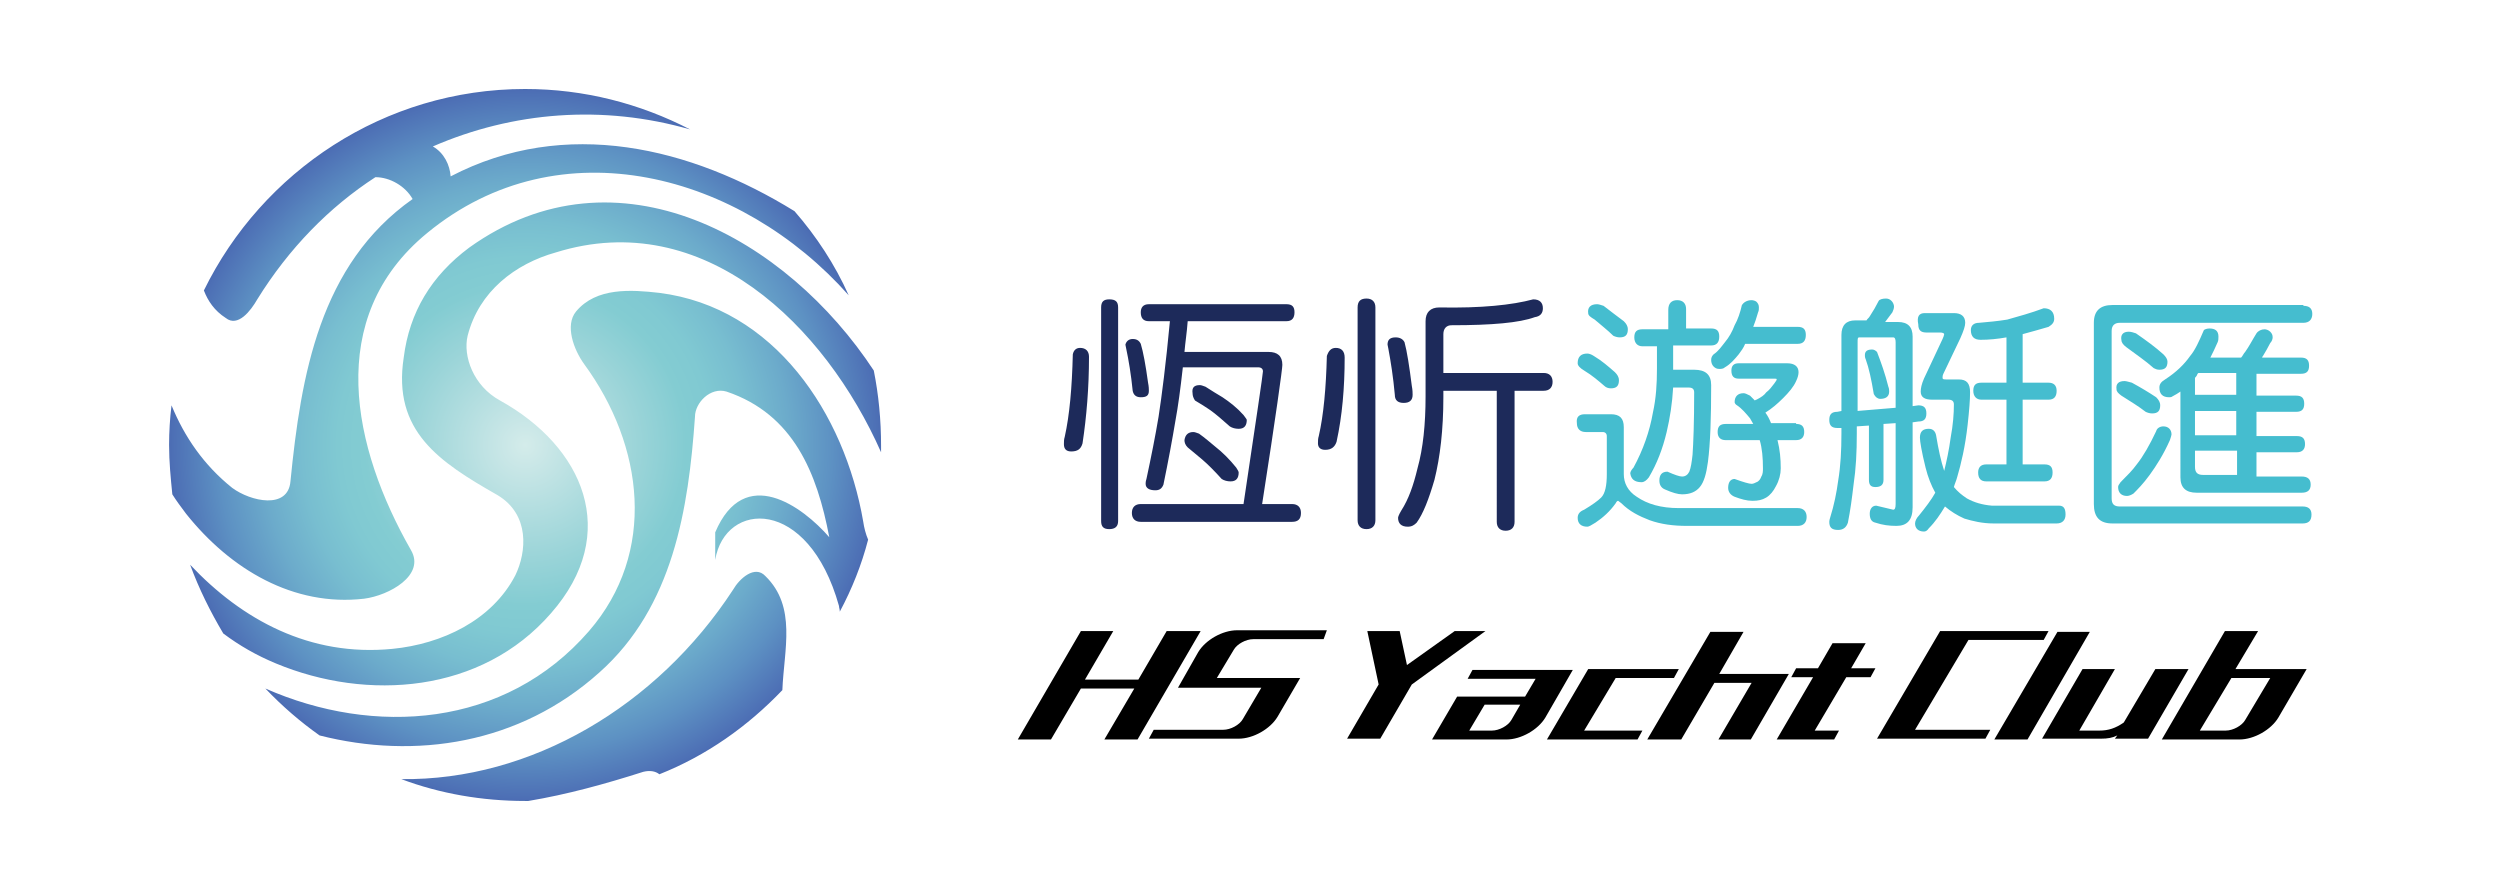 <?xml version="1.0" encoding="utf-8"?>
<!-- Generator: Adobe Illustrator 25.4.1, SVG Export Plug-In . SVG Version: 6.00 Build 0)  -->
<svg version="1.1" id="圖層_1" xmlns="http://www.w3.org/2000/svg" xmlns:xlink="http://www.w3.org/1999/xlink" x="0px" y="0px"
	 viewBox="0 0 309 109.3" style="enable-background:new 0 0 309 109.3;" xml:space="preserve">
<style type="text/css">
	.st0{fill:#1D2A5A;}
	.st1{fill:#45BDCF;}
	.st2{fill:url(#XMLID_00000100364259432099296270000013886699970744473768_);}
</style>
<g id="XMLID_51_">
	<path id="XMLID_52_" class="st0" d="M133.5,43c0.7,0,1.1,0.4,1.1,1.1c0,3.8-0.3,7.4-0.8,10.7c-0.2,0.7-0.6,1-1.4,1
		c-0.6,0-0.9-0.3-0.9-0.9c0-0.3,0-0.6,0.1-0.9c0.6-2.7,0.9-6.1,1-10.2C132.7,43.3,133,43,133.5,43z M137.1,37c0.8,0,1.1,0.3,1.1,1
		v26.4c0,0.7-0.4,1-1.1,1c-0.7,0-1-0.3-1-1V38C136.1,37.3,136.4,37,137.1,37z M140,41.9c0.5,0,0.8,0.2,1,0.6c0.3,1,0.6,2.6,0.9,4.8
		c0.1,0.5,0.1,0.8,0.1,1c0,0.6-0.3,0.8-1,0.8c-0.6,0-0.9-0.3-1-0.8c-0.2-2-0.5-3.8-0.8-5.2l-0.1-0.5C139.2,42.2,139.5,41.9,140,41.9
		z M159,37.6c0.7,0,1,0.3,1,1c0,0.7-0.3,1.1-1,1.1h-12.2c-0.1,1.4-0.3,2.6-0.4,3.8h10.4c1.1,0,1.7,0.5,1.7,1.6
		c0,0.5-0.8,6.3-2.5,17.2h3.7c0.7,0,1.1,0.4,1.1,1.1c0,0.8-0.4,1.1-1.1,1.1H141c-0.7,0-1.1-0.4-1.1-1.1c0-0.7,0.4-1.1,1.1-1.1h12.7
		c1.6-10.7,2.4-16.1,2.4-16.4c0-0.3-0.2-0.5-0.6-0.5h-9.3c-0.3,2.7-0.6,4.9-0.9,6.5c-0.4,2.4-0.9,5.1-1.5,8c-0.2,0.5-0.5,0.7-1,0.7
		c-0.8,0-1.2-0.3-1.2-0.8c0-0.1,0-0.3,0.1-0.6c0.6-2.8,1.1-5.3,1.5-7.7c0.4-2.6,0.9-6.5,1.4-11.8H142c-0.7,0-1-0.4-1-1.1
		c0-0.6,0.3-1,1-1H159z M147.5,53.4c0.2,0,0.4,0.1,0.7,0.2c0.7,0.5,1.4,1.1,2,1.6c0.9,0.7,1.8,1.6,2.6,2.6c0.2,0.3,0.3,0.5,0.3,0.6
		c0,0.7-0.3,1.1-1,1.1c-0.4,0-0.8-0.1-1.1-0.3c-0.9-1-1.7-1.8-2.4-2.4c-0.6-0.5-1.2-1-1.8-1.5c-0.3-0.3-0.4-0.6-0.4-0.9
		C146.5,53.7,146.9,53.4,147.5,53.4z M148.3,47.6c0.2,0,0.4,0.1,0.7,0.2c0.8,0.5,1.4,0.9,2.1,1.3c0.9,0.6,1.8,1.3,2.6,2.2
		c0.2,0.3,0.4,0.5,0.4,0.6c0,0.7-0.3,1.1-1,1.1c-0.4,0-0.8-0.1-1.1-0.3c-0.9-0.8-1.7-1.5-2.4-2c-0.6-0.4-1.2-0.8-1.9-1.2
		c-0.2-0.3-0.3-0.6-0.3-0.9C147.3,47.9,147.6,47.6,148.3,47.6z"/>
	<path id="XMLID_59_" class="st0" d="M165.1,43c0.7,0,1.1,0.4,1.1,1.2c0,3.7-0.3,7.2-1,10.4c-0.2,0.6-0.6,1-1.4,1
		c-0.6,0-0.9-0.3-0.9-0.8c0-0.3,0-0.6,0.1-0.9c0.6-2.6,0.9-6,1-9.9C164.2,43.4,164.5,43,165.1,43z M168.9,36.9
		c0.7,0,1.1,0.4,1.1,1.1v26.3c0,0.7-0.4,1.1-1.1,1.1c-0.7,0-1.1-0.4-1.1-1.1V38C167.8,37.2,168.2,36.9,168.9,36.9z M172.5,41.7
		c0.5,0,0.9,0.2,1.1,0.6c0.3,1.1,0.6,3,0.9,5.4c0.1,0.5,0.1,0.9,0.1,1.1c0,0.7-0.4,1-1.1,1c-0.7,0-1.1-0.3-1.1-1
		c-0.2-2.2-0.5-4.1-0.8-5.7l-0.1-0.5C171.5,42,171.8,41.7,172.5,41.7z M189.5,37c0.8,0,1.2,0.4,1.2,1.1c0,0.6-0.3,1-1,1.1
		c-1.9,0.7-5.3,1-10.3,1c-0.6,0-1,0.4-1,1.1v4.8h12.4c0.7,0,1.1,0.4,1.1,1.1c0,0.7-0.4,1.1-1.1,1.1h-3.6v16.2c0,0.7-0.4,1.1-1.1,1.1
		c-0.7,0-1.1-0.4-1.1-1.1V48.3h-6.6v0.8c0,4-0.4,7.4-1.1,10.2c-0.7,2.4-1.4,4.2-2.2,5.3c-0.3,0.3-0.6,0.5-1.1,0.5
		c-0.8,0-1.2-0.4-1.2-1.1c0-0.1,0.1-0.4,0.4-0.9c0.9-1.4,1.5-3.1,2-5.2c0.7-2.5,1-5.5,1-8.9v-9.3c0-1.1,0.6-1.7,1.7-1.7
		C183.1,38.1,186.9,37.7,189.5,37z"/>
	<path id="XMLID_70_" class="st1" d="M195.9,51.2h3.2c1.1,0,1.6,0.5,1.6,1.6v5.8c0,1.1,0.5,2.1,1.6,2.8c1.3,0.9,3,1.4,5.2,1.4h14.7
		c0.7,0,1.1,0.4,1.1,1.1c0,0.7-0.4,1.1-1.1,1.1h-13.7c-1.7,0-3.2-0.2-4.6-0.7c-1.3-0.5-2.5-1.1-3.5-2.1l-0.4-0.3
		c-0.1,0-0.2,0.1-0.3,0.3c-0.7,1-1.6,1.8-2.5,2.4c-0.5,0.3-0.8,0.5-1,0.5c-0.8,0-1.2-0.4-1.2-1.1c0-0.5,0.3-0.8,0.8-1
		c1-0.6,1.7-1.1,2.1-1.5c0.5-0.5,0.7-1.5,0.7-2.9v-4.7c0-0.3-0.2-0.5-0.5-0.5h-2.1c-0.7,0-1.1-0.4-1.1-1.1
		C194.8,51.5,195.2,51.2,195.9,51.2z M196.2,43.7c0.2,0,0.5,0.1,0.8,0.3c1,0.6,1.8,1.3,2.6,2c0.3,0.3,0.5,0.6,0.5,1c0,0.7-0.3,1-1,1
		c-0.3,0-0.6-0.1-0.8-0.3c-0.7-0.6-1.5-1.3-2.5-1.9c-0.5-0.3-0.8-0.6-0.8-0.9C195,44.1,195.4,43.7,196.2,43.7z M197.4,37.6
		c0.2,0,0.5,0.1,0.8,0.2c0.9,0.7,1.7,1.3,2.5,1.9c0.3,0.3,0.5,0.6,0.5,1c0,0.7-0.3,1-1,1c-0.3,0-0.6-0.1-0.8-0.2
		c-0.7-0.7-1.5-1.3-2.3-2c-0.5-0.3-0.8-0.5-0.8-0.8C196.2,38,196.6,37.6,197.4,37.6z M207.3,37.1c0.7,0,1.1,0.4,1.1,1.1v2.4h3.1
		c0.7,0,1,0.3,1,1c0,0.7-0.3,1.1-1,1.1h-4.7v2.8c0,0.1,0,0.2,0,0.2h2.6c1.4,0,2.1,0.6,2.1,1.9c0,4-0.1,7.2-0.4,9.5
		c-0.2,1.5-0.5,2.5-1,3.1c-0.5,0.6-1.2,0.9-2.2,0.9c-0.5,0-1.2-0.2-2.1-0.6c-0.5-0.2-0.7-0.6-0.7-1.1c0-0.7,0.3-1.1,1-1.1
		c0.9,0.4,1.5,0.6,1.8,0.6c0.4,0,0.7-0.2,0.9-0.6c0.2-0.5,0.3-1.2,0.4-2.1c0.1-1.4,0.2-4,0.2-7.7c0-0.4-0.2-0.6-0.7-0.6h-1.9
		c-0.1,1.9-0.4,3.8-0.8,5.5c-0.5,2.1-1.2,3.9-2.2,5.6c-0.3,0.4-0.6,0.6-0.9,0.6c-0.9,0-1.3-0.4-1.4-1.1c0-0.2,0.2-0.5,0.4-0.7
		c1.2-2.2,2-4.5,2.4-6.8c0.4-1.8,0.5-3.6,0.5-5.4v-2.8H203c-0.6,0-1-0.4-1-1.1c0-0.7,0.3-1,1-1h3.2v-2.4
		C206.2,37.5,206.6,37.1,207.3,37.1z M216.5,37.1c0.2,0,0.5,0.1,0.6,0.2c0.2,0.2,0.3,0.4,0.3,0.7c0,0.2,0,0.4-0.1,0.6
		c-0.2,0.7-0.4,1.3-0.6,1.8h5.5c0.7,0,1,0.3,1,1c0,0.7-0.3,1.1-1,1.1h-6.5c-0.2,0.5-0.5,0.9-0.8,1.3c-0.5,0.6-1,1.2-1.7,1.6
		c-0.2,0.2-0.5,0.2-0.7,0.2c-0.3,0-0.5-0.1-0.7-0.3c-0.2-0.2-0.3-0.5-0.3-0.8c0-0.3,0.1-0.5,0.3-0.7c0.6-0.4,1-1,1.4-1.5
		c0.5-0.6,0.9-1.3,1.2-2.1c0.4-0.7,0.7-1.6,0.9-2.5C215.5,37.4,215.9,37.1,216.5,37.1z M222,52.4c0.7,0,1,0.3,1,1c0,0.6-0.3,1-1,1
		h-2.3c0.3,1.2,0.4,2.3,0.4,3.5c0,0.7-0.2,1.5-0.6,2.2c-0.3,0.6-0.7,1.1-1.2,1.4c-0.5,0.3-1,0.4-1.7,0.4c-0.7,0-1.4-0.2-2.2-0.5
		c-0.5-0.2-0.8-0.6-0.8-1.1c0-0.7,0.3-1.1,0.8-1.1c1.1,0.4,1.8,0.6,2.1,0.6c0.2,0,0.4-0.1,0.6-0.2c0.3-0.1,0.5-0.4,0.6-0.7
		c0.2-0.3,0.2-0.7,0.2-1c0-1.3-0.1-2.5-0.4-3.5h-4.2c-0.6,0-1-0.3-1-1c0-0.7,0.3-1,1-1h3.4c-0.1-0.2-0.3-0.5-0.4-0.7
		c-0.5-0.6-1-1.2-1.6-1.6c-0.2-0.1-0.3-0.3-0.3-0.4c0-0.7,0.4-1.1,1.1-1.1c0.2,0,0.4,0.1,0.8,0.3c0.2,0.2,0.4,0.4,0.6,0.6
		c0,0,0.1-0.1,0.2-0.1c0.6-0.3,1-0.6,1.2-0.9c0.4-0.3,0.7-0.7,1-1.1c0.2-0.3,0.3-0.4,0.3-0.5c0-0.1-0.1-0.1-0.3-0.1h-4.4
		c-0.6,0-0.9-0.3-0.9-1c0-0.6,0.3-0.9,0.9-0.9h6c0.9,0,1.4,0.4,1.4,1.1c0,0.3-0.1,0.7-0.3,1.1c-0.3,0.7-0.9,1.4-1.6,2.1
		c-0.7,0.7-1.4,1.3-2.2,1.8c0.3,0.4,0.5,0.8,0.7,1.3H222z"/>
	<path id="XMLID_77_" class="st1" d="M233.1,36.9c0.3,0,0.5,0.1,0.7,0.3c0.2,0.2,0.3,0.5,0.3,0.7c0,0.2-0.1,0.5-0.2,0.7
		c-0.3,0.4-0.6,0.8-0.9,1.2l0,0h1.6c1.2,0,1.8,0.6,1.8,1.8v8.6l0.7-0.1c0.7,0,1,0.3,1,1c0,0.7-0.3,1-1,1l-0.7,0.1v10.5
		c0,1.6-0.7,2.3-2,2.3c-0.9,0-1.7-0.1-2.6-0.4c-0.5-0.1-0.7-0.5-0.7-1.1c0-0.6,0.3-1,0.8-1l2.1,0.5c0.2,0,0.3-0.2,0.3-0.7v-10
		l-1.5,0.1v6.9c0,0.6-0.3,0.9-1,0.9c-0.6,0-0.8-0.3-0.8-0.9v-6.7l-1.5,0.1v0.9c0,2.3-0.1,4.3-0.4,6.3c-0.2,1.7-0.4,3.2-0.7,4.7
		c-0.2,0.6-0.6,0.9-1.2,0.9c-0.8,0-1.1-0.3-1.1-1c0,0,0-0.2,0.1-0.5c0.5-1.6,0.8-3.1,1-4.6c0.3-1.8,0.4-3.7,0.4-5.8v-0.7l-0.5,0
		c-0.7,0-1-0.3-1-1c0-0.7,0.3-1,1-1l0.5-0.1v-9.4c0-1.2,0.6-1.8,1.7-1.8h1.4c0.1-0.2,0.3-0.3,0.4-0.5c0.4-0.6,0.8-1.3,1.1-1.9
		C232.3,37,232.7,36.9,233.1,36.9z M229.5,50.8l4.8-0.4v-8.1c0-0.4-0.1-0.6-0.3-0.6h-4.2c-0.2,0-0.2,0.2-0.2,0.6V50.8z M231.4,43.2
		c0.2,0,0.4,0.1,0.6,0.3c0.5,1.3,1,2.7,1.4,4.3c0.1,0.2,0.1,0.5,0.1,0.6c0,0.6-0.4,0.9-1.1,0.9c-0.3,0-0.6-0.2-0.8-0.6
		c-0.3-1.8-0.6-3.2-1-4.3c-0.1-0.2-0.1-0.4-0.1-0.5C230.5,43.4,230.8,43.2,231.4,43.2z M237.9,38.7h3.6c0.9,0,1.4,0.4,1.4,1.2
		c0,0.4-0.2,1-0.6,1.9l-2.1,4.4c-0.1,0.2-0.1,0.4-0.1,0.5c0,0.2,0.2,0.2,0.5,0.2h1.5c1,0,1.4,0.5,1.4,1.6c0,0.9-0.1,2.2-0.3,4
		c-0.3,2.7-0.8,4.8-1.3,6.5c-0.1,0.4-0.3,0.8-0.4,1.2c0.5,0.6,1,1,1.6,1.4c0.9,0.5,1.9,0.8,3.1,0.9h8.3c0.6,0,0.8,0.4,0.8,1.1
		c0,0.7-0.4,1.1-1.1,1.1h-7.8c-1.4,0-2.6-0.3-3.6-0.6c-0.9-0.4-1.7-0.9-2.4-1.5c-0.6,1-1.2,1.9-2,2.7c-0.2,0.3-0.4,0.4-0.6,0.4
		c-0.7,0-1.1-0.4-1.1-1c0-0.3,0.2-0.7,0.5-1c0.8-1,1.5-1.9,2-2.8c-0.5-0.9-0.9-1.9-1.2-3.1c-0.5-2-0.7-3.3-0.7-3.7
		c0-0.8,0.4-1.1,1.1-1.1c0.5,0,0.8,0.3,0.9,0.8c0.3,1.8,0.6,3.2,1,4.4c0.3-1.2,0.6-2.6,0.8-4.1c0.3-1.6,0.4-3,0.4-4.1
		c0-0.4-0.2-0.6-0.7-0.6h-2c-0.9,0-1.4-0.3-1.4-1c0-0.4,0.1-0.9,0.4-1.6l2.3-4.9c0.1-0.2,0.2-0.5,0.2-0.6c0-0.1-0.2-0.2-0.5-0.2
		h-1.7c-0.7,0-1-0.3-1-1C236.9,39.1,237.2,38.7,237.9,38.7z M252.6,38.1c0.8,0,1.3,0.4,1.3,1.3c0,0.4-0.2,0.7-0.7,1
		c-1,0.3-2.1,0.6-3.2,0.9v6h3.2c0.6,0,1,0.3,1,1c0,0.7-0.3,1.1-1,1.1h-3.2v8h2.7c0.7,0,1,0.3,1,1c0,0.7-0.3,1.1-1,1.1h-7.2
		c-0.7,0-1-0.4-1-1.1c0-0.6,0.3-1,1-1h2.5v-8h-3.1c-0.6,0-1-0.4-1-1.1c0-0.7,0.3-1,1-1h3.1v-5.6c-1.1,0.2-2.2,0.3-3.2,0.3
		c-0.8,0-1.2-0.4-1.2-1.2c0-0.6,0.4-0.9,1-0.9c1.1-0.1,2.3-0.2,3.5-0.4C249.5,39.1,251,38.7,252.6,38.1z"/>
	<path id="XMLID_83_" class="st1" d="M284.7,37.8c0.7,0,1.1,0.3,1.1,1c0,0.7-0.4,1.1-1.1,1.1H262c-0.6,0-1,0.3-1,1v20.7
		c0,0.7,0.3,1,1,1h22.6c0.7,0,1.1,0.3,1.1,1c0,0.8-0.4,1.1-1.1,1.1h-23.5c-1.6,0-2.3-0.8-2.3-2.4V39.9c0-1.5,0.8-2.2,2.3-2.2H284.7z
		 M262.6,47.1c0.2,0,0.5,0.1,0.9,0.2c1.1,0.6,2.1,1.2,3,1.8c0.3,0.3,0.5,0.6,0.5,1c0,0.7-0.3,1-1,1c-0.3,0-0.6-0.1-0.8-0.2
		c-0.9-0.7-1.9-1.3-3-2c-0.4-0.3-0.6-0.5-0.6-0.8C261.5,47.4,261.9,47.1,262.6,47.1z M267.4,52.7c0.6,0,1,0.4,1,1
		c0,0.1-0.1,0.4-0.2,0.7c-0.8,1.8-1.7,3.2-2.5,4.3c-0.8,1.1-1.5,1.8-2,2.3c-0.3,0.2-0.6,0.3-0.8,0.3c-0.7,0-1.1-0.4-1.1-1.1
		c0-0.2,0.1-0.3,0.3-0.6c0.8-0.8,1.5-1.5,2-2.2c0.8-1,1.6-2.4,2.4-4.1C266.6,52.9,267,52.7,267.4,52.7z M263.1,41
		c0.3,0,0.6,0.1,0.9,0.2c1.3,0.9,2.4,1.7,3.4,2.6c0.3,0.3,0.5,0.6,0.5,0.9c0,0.7-0.3,1-1,1c-0.3,0-0.5-0.1-0.7-0.2
		c-1-0.9-2.2-1.7-3.4-2.6c-0.4-0.3-0.6-0.6-0.6-0.9C262.1,41.4,262.4,41,263.1,41z M273.1,40.6c0.7,0,1.1,0.3,1.1,1
		c0,0.2,0,0.5-0.1,0.7c-0.3,0.7-0.6,1.3-0.9,1.9h3.8c0.2-0.2,0.3-0.5,0.5-0.7c0.5-0.7,0.9-1.5,1.4-2.3c0.2-0.3,0.6-0.5,1-0.5
		c0.2,0,0.5,0.1,0.7,0.3c0.2,0.2,0.3,0.4,0.3,0.7c0,0.2-0.1,0.5-0.3,0.7c-0.3,0.6-0.6,1.1-0.9,1.6c0,0-0.1,0.1-0.1,0.2h4.8
		c0.7,0,1,0.3,1,1c0,0.7-0.3,1-1,1h-5.5v2.7h4.9c0.7,0,1,0.3,1,1c0,0.7-0.3,1-1,1h-4.9v3h5c0.7,0,1,0.3,1,1c0,0.6-0.3,1-1,1h-5v3
		h5.6c0.7,0,1.1,0.3,1.1,1c0,0.7-0.4,1-1.1,1h-13c-1.3,0-2-0.6-2-1.9V48.4c-0.3,0.2-0.6,0.4-1,0.6c-0.1,0.1-0.3,0.1-0.4,0.1
		c-0.8,0-1.2-0.4-1.2-1.2c0-0.4,0.2-0.7,0.7-1c1.4-0.9,2.4-1.9,3.1-2.9c0.6-0.7,1.1-1.8,1.7-3.2C272.5,40.7,272.8,40.6,273.1,40.6z
		 M271.3,46.7v2.1h5.1v-2.7h-4.7c0,0,0,0.1-0.1,0.1C271.6,46.3,271.5,46.5,271.3,46.7z M271.3,50.8v3h5.1v-3H271.3z M271.3,55.7v2
		c0,0.7,0.3,1,1,1h4.2v-3H271.3z"/>
</g>
<g id="XMLID_448_">
	<g id="XMLID_123_">
		
			<radialGradient id="XMLID_00000009586895923834406580000016765320244246119604_" cx="64.919" cy="55.005" r="44.01" gradientUnits="userSpaceOnUse">
			<stop  offset="0" style="stop-color:#D4ECEA"/>
			<stop  offset="5.736902e-02" style="stop-color:#CAE7E7"/>
			<stop  offset="0.32" style="stop-color:#9AD4D8"/>
			<stop  offset="0.452" style="stop-color:#83CCD2"/>
			<stop  offset="0.527" style="stop-color:#80C9D2"/>
			<stop  offset="0.626" style="stop-color:#78BED0"/>
			<stop  offset="0.739" style="stop-color:#6CABCB"/>
			<stop  offset="0.862" style="stop-color:#5D91C3"/>
			<stop  offset="0.991" style="stop-color:#4D6FB5"/>
			<stop  offset="1" style="stop-color:#4B6CB3"/>
		</radialGradient>
		<path id="XMLID_124_" style="fill:url(#XMLID_00000009586895923834406580000016765320244246119604_);" d="M90.6,72.9
			c-9.4,14.4-25,23.6-41,23.4c4.8,1.8,10,2.7,15.3,2.7h0.4c4.8-0.8,9.5-2.1,14.2-3.6c0.8-0.2,1.5-0.1,2,0.3
			c5.8-2.3,10.9-5.9,15.2-10.4c0.2-5,1.8-10.3-2.1-14.1C93.3,69.8,91.4,71.5,90.6,72.9z M45,74c3.1-0.4,7.6-2.9,5.8-6
			c-7.2-12.6-10.8-28.7,2-39.2c16.4-13.5,38.8-7.3,52.1,7.7c-1.7-3.8-4-7.3-6.7-10.4c-12.8-7.9-28.3-11.7-42.5-4.3
			c-0.1-1.4-0.8-2.9-2.2-3.7c9.9-4.3,21-5.2,31.8-2.1C79.1,12.8,72.2,11,64.9,11c-17.4,0-32.5,10.2-39.7,24.9
			c0.5,1.3,1.3,2.5,2.7,3.4c1.5,1.2,3.1-0.9,3.9-2.3c3.9-6.3,8.9-11.4,14.6-15.1c1.8,0,3.7,1.1,4.6,2.7
			c-11.5,8.1-13.8,21.8-15.1,34.9C35.6,63,31,62,28.7,60.3c-3.5-2.8-5.9-6.3-7.5-10.2c-0.2,1.6-0.3,3.3-0.3,4.9
			c0,2.1,0.2,4.1,0.4,6.1c0.5,0.8,1.1,1.6,1.7,2.4C28.5,70.4,36.3,75,45,74z M108,45.8C97.3,29.5,76.3,17.5,58,30.6
			c-4.7,3.5-7.4,8-8.1,13.6c-1.4,9.1,4.4,12.9,11.6,17c4,2.4,3.6,7,2.2,9.9c-2.9,5.6-9.1,8.5-15.2,9.1c-10.2,1-18.6-3.6-25-10.4
			c1.1,3,2.5,5.8,4.1,8.5c2,1.5,4.1,2.7,6.5,3.7c11.3,4.7,25.4,3.7,34-6.2c8.7-9.9,4-20.6-6.3-26.3c-3.3-1.8-4.6-5.5-4-8
			c1.4-5.5,5.9-8.9,10.9-10.3c18.3-5.7,33.3,9.1,40.2,24.7c0-0.3,0-0.6,0-0.8C108.9,51.9,108.6,48.8,108,45.8z M81.5,36.2
			c-3.5-0.4-7.8-0.7-10.3,2.3c-1.4,1.7-0.3,4.7,1,6.5c7.4,10.1,9,23.3,0.6,33C62.4,90,46.2,91,32.8,85.1c2.1,2.2,4.3,4.1,6.7,5.8
			c11.8,3,24.7,1.1,34.6-7.8c9.1-8.1,11-20.2,11.8-31.6c0-1.7,1.9-3.7,3.9-3.1c8.3,2.8,11.2,10.1,12.7,18
			c-3.3-3.8-10.5-9.1-14.1-0.6v3.4c1.2-7.3,11.5-7.9,15.3,5.7c0,0.2,0.1,0.4,0.1,0.7c1.5-2.8,2.7-5.8,3.5-8.9
			c-0.3-0.7-0.5-1.5-0.6-2.2C104.4,51.1,95.7,38,81.5,36.2z"/>
	</g>
</g>
<g id="XMLID_1_">
	<path id="XMLID_2_" d="M148.4,78l-7.8,13.4h-4.1l3.7-6.3h-6.6l-3.7,6.3h-4.1l7.8-13.4h4l-3.5,6h6.6l3.5-6H148.4z"/>
	<path id="XMLID_4_" d="M163.6,79h-8.7c-0.9,0-2,0.6-2.4,1.3l-2.1,3.5h10.3l-2.8,4.8c-0.9,1.5-3,2.7-4.8,2.7h-11.1l0.6-1.1h8.6
		c0.9,0,2-0.6,2.4-1.3l2.3-3.9h-10.3l2.5-4.4c0.9-1.5,3-2.7,4.8-2.7h11.1L163.6,79z"/>
	<path id="XMLID_6_" d="M173,78l0.9,4.2l5.9-4.2h3.8l-9.1,6.6l-3.9,6.7h-4.1l3.9-6.7L169,78H173z"/>
	<path id="XMLID_8_" d="M191,88.7c-0.9,1.5-3,2.7-4.8,2.7h-9.2l3.1-5.3h8.4l1.3-2.2h-8.4l0.6-1.1h12.4L191,88.7z M181.6,90.3h2.8
		c0.9,0,2-0.6,2.4-1.3l1.1-1.9h-4.4L181.6,90.3z"/>
	<path id="XMLID_11_" d="M195.8,90.3h7.2l-0.6,1.1h-11.2l5.1-8.7h11.2l-0.6,1.1h-7.2L195.8,90.3z"/>
	<path id="XMLID_13_" d="M203.6,91.4l7.8-13.3h4.1l-3,5.2h8.6l-4.7,8.1h-4l4.1-7h-4.6l-4.1,7H203.6z"/>
	<path id="XMLID_15_" d="M230.6,79.5l-1.8,3.1h3l-0.6,1.1h-3l-3.9,6.6h3l-0.6,1.1h-7.1l4.5-7.7h-2.7l0.6-1.1h2.7l1.8-3.1H230.6z"/>
	<path id="XMLID_17_" d="M236.7,90.2h9.3l-0.6,1.1h-13.4l7.8-13.3h13.4l-0.6,1.1h-9.3L236.7,90.2z"/>
	<path id="XMLID_19_" d="M258.3,78.1l-7.7,13.3h-4.1l7.8-13.3H258.3z"/>
	<path id="XMLID_21_" d="M270.5,82.7l-5,8.6h-4.1l0.3-0.4c-0.6,0.3-1.2,0.4-2,0.4h-7.3l5-8.6h4l-4.4,7.6h2.5c1.1,0,2-0.3,3-1
		l3.9-6.6H270.5z"/>
	<path id="XMLID_23_" d="M276.3,82.7h8.8l-3.5,6c-0.9,1.5-3,2.7-4.8,2.7h-9.6l7.8-13.4h4.1L276.3,82.7z M271.9,90.3h3.2
		c0.9,0,2-0.6,2.4-1.3l3.1-5.2h-4.8L271.9,90.3z"/>
</g>
</svg>
